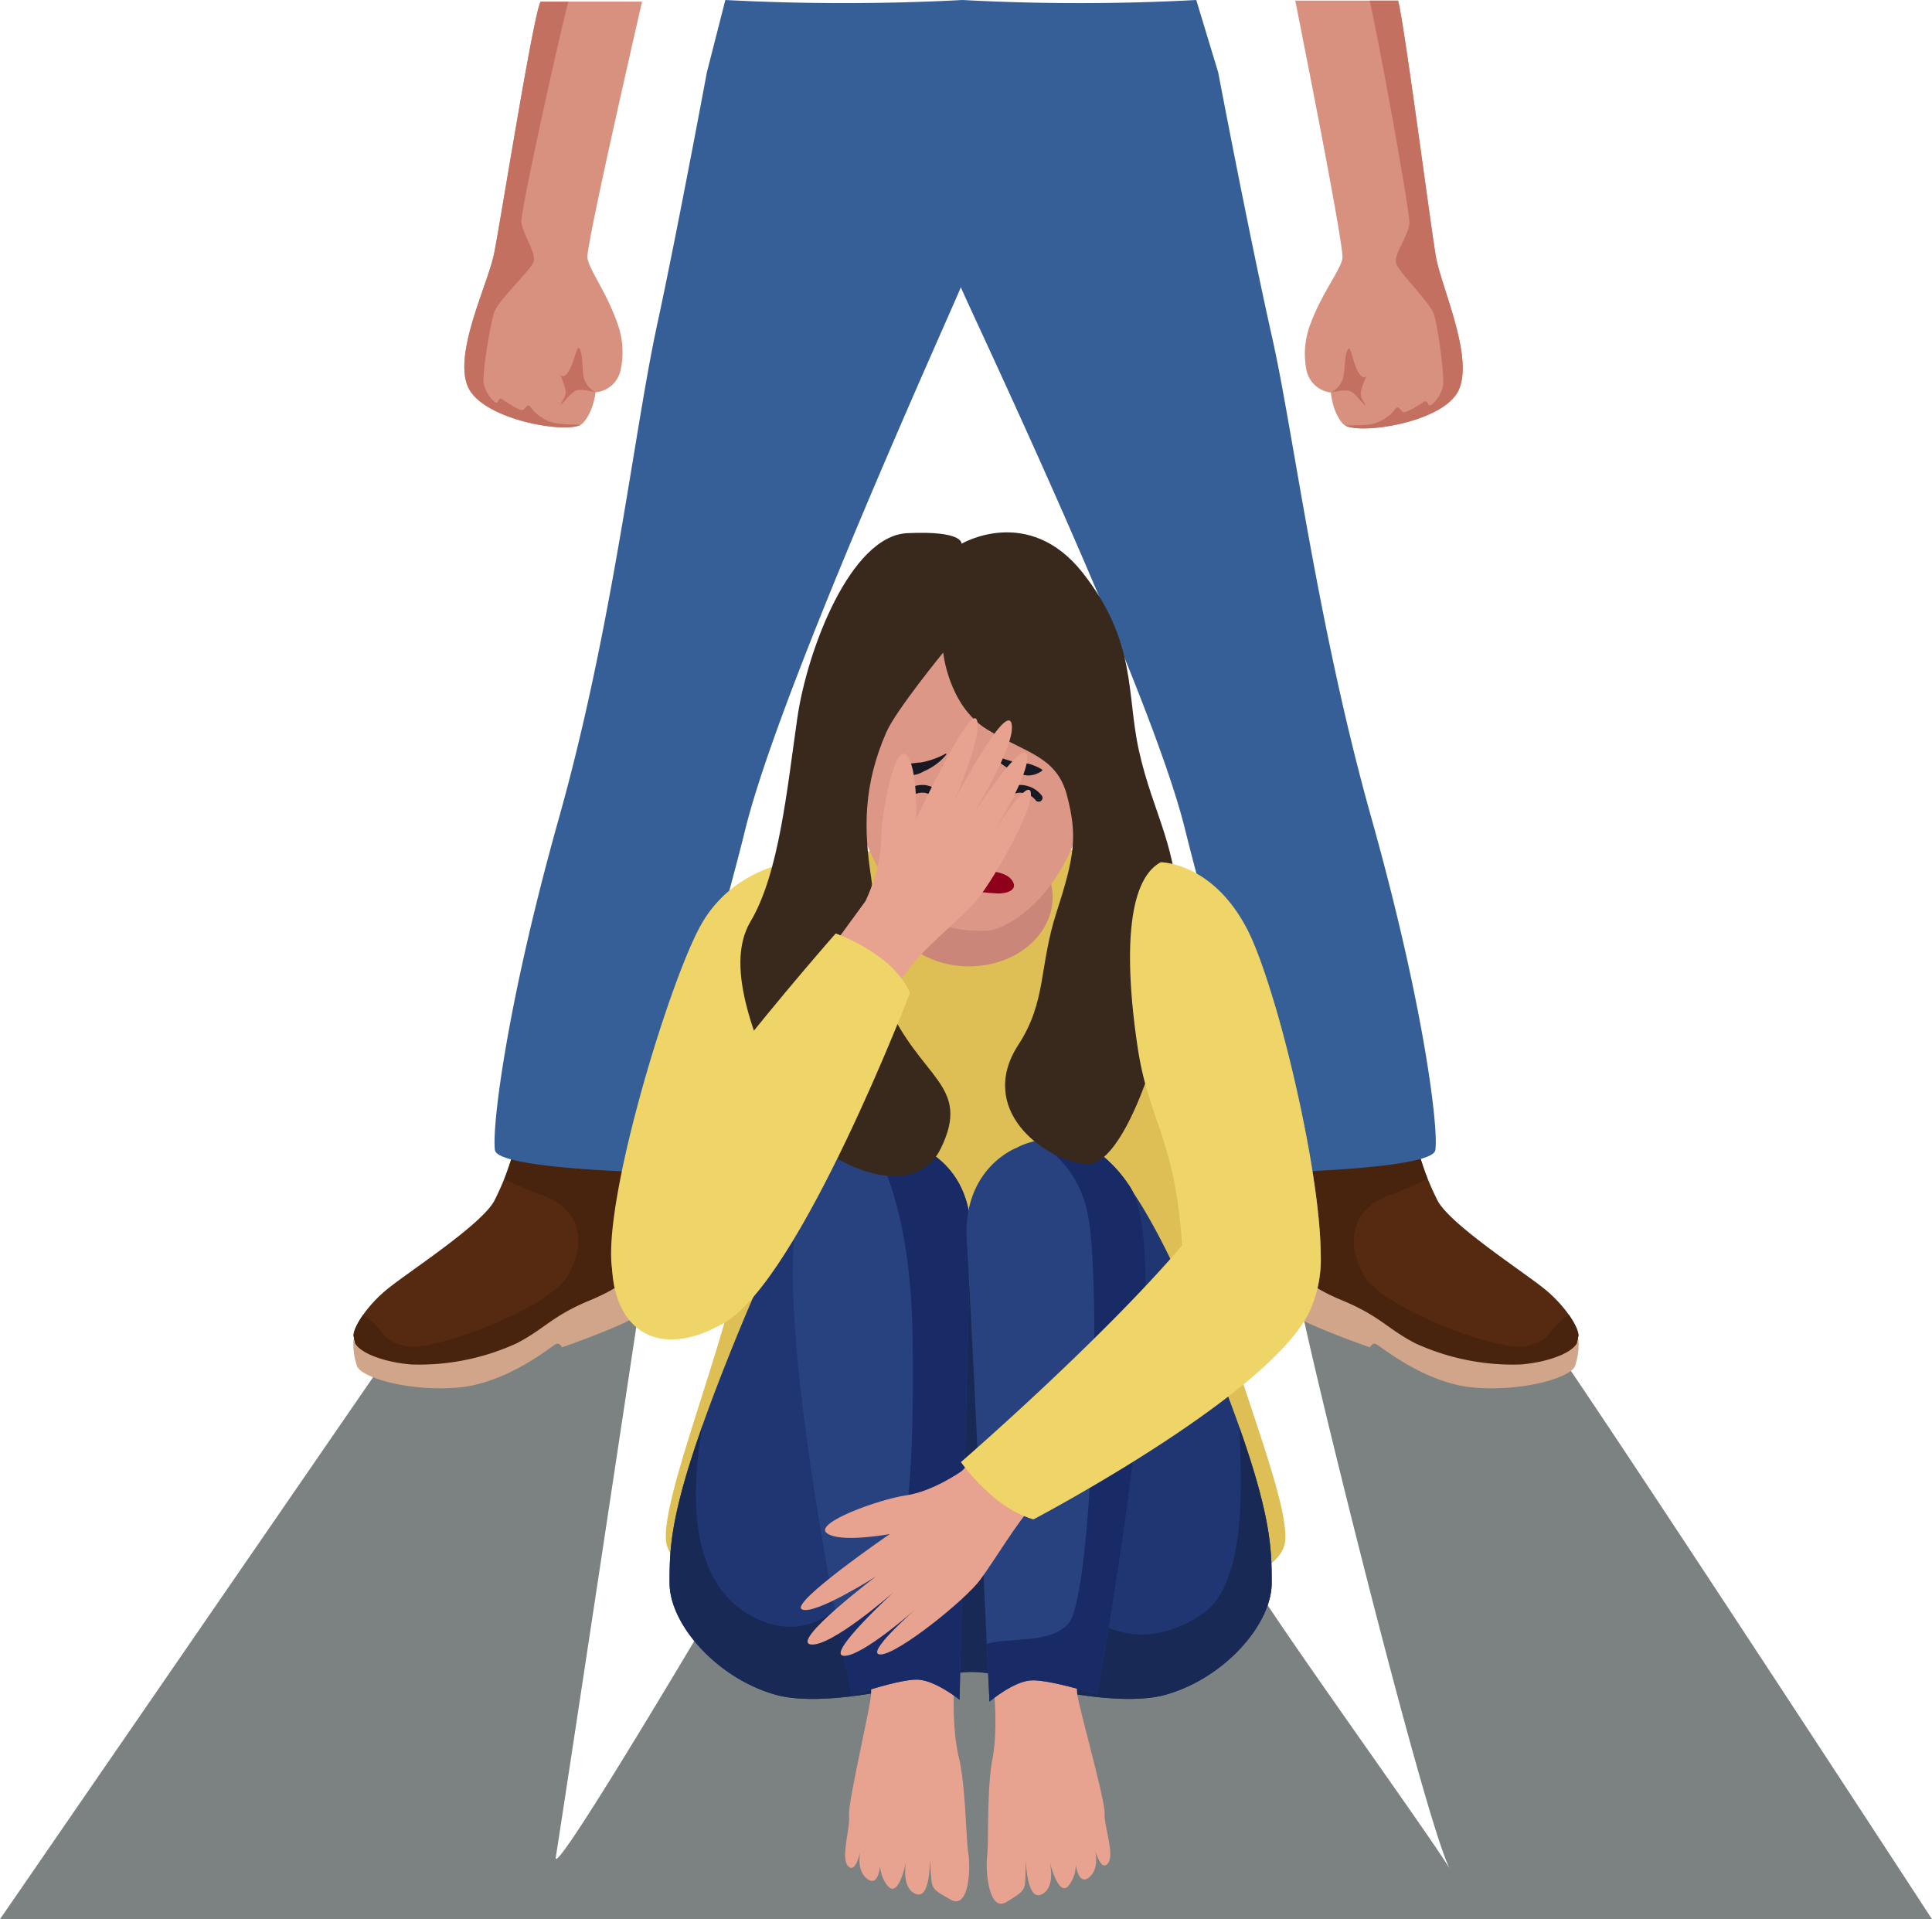 <svg id="Grupo_172271" data-name="Grupo 172271" xmlns="http://www.w3.org/2000/svg" xmlns:xlink="http://www.w3.org/1999/xlink" width="321.873" height="319.711" viewBox="0 0 321.873 319.711">
  <defs>
    <clipPath id="clip-path">
      <rect id="Rectángulo_215622" data-name="Rectángulo 215622" width="321.873" height="319.711" fill="none"/>
    </clipPath>
    <clipPath id="clip-path-3">
      <rect id="Rectángulo_215617" data-name="Rectángulo 215617" width="132.058" height="167.186" fill="none"/>
    </clipPath>
    <clipPath id="clip-path-4">
      <rect id="Rectángulo_215618" data-name="Rectángulo 215618" width="11.085" height="18.219" fill="none"/>
    </clipPath>
    <clipPath id="clip-path-5">
      <rect id="Rectángulo_215619" data-name="Rectángulo 215619" width="54.754" height="86.15" fill="none"/>
    </clipPath>
    <clipPath id="clip-path-6">
      <rect id="Rectángulo_215620" data-name="Rectángulo 215620" width="47.481" height="63.3" fill="none"/>
    </clipPath>
  </defs>
  <g id="Grupo_172270" data-name="Grupo 172270" clip-path="url(#clip-path)">
    <g id="Grupo_172269" data-name="Grupo 172269">
      <g id="Grupo_172268" data-name="Grupo 172268" clip-path="url(#clip-path)">
        <path id="Trazado_216870" data-name="Trazado 216870" d="M256.324,338.378c-3.964-3.4-40.8-12.613-40.023-5.643.655,5.89,20.867,87.7,25.207,96.16-4.508-7.333-36.424-51.321-33.129-48.974,3.751,2.672-85.584-.928-85.584-.928s-30.979,52.664-30.2,48.018,14.225-93.7,14.225-93.7-4.479,5.908-19.195,7.457a135.883,135.883,0,0,0-24.285,4.573L0,437.344H321.873s-63.268-97.01-65.549-98.966" transform="translate(0 -117.633)" fill="#7c8182"/>
        <path id="Trazado_216871" data-name="Trazado 216871" d="M137.717,297.259s3.943,20.559.281,25.346-10.983,4.506-14.644,7.04-6.2,5.633-18.869,5.633c-12.7,0-12.673-6.2-12.954-7.321s1.971-5.07,5.914-8.168,15.207-10.42,17.46-14.362a44.928,44.928,0,0,0,3.661-9.858Z" transform="translate(-32.6 -105.297)" fill="#552a11"/>
        <path id="Trazado_216872" data-name="Trazado 216872" d="M137.718,297.259l-19.15-1.69a53.339,53.339,0,0,1-1.925,6.114,62.647,62.647,0,0,0,6.583,2.816c6.638,2.49,6.915,8.714,3.734,13.693s-22.129,12.448-26.831,11.342c-4.485-1.056-3.313-2.866-7.034-5.191-1.145,1.631-1.712,3.018-1.562,3.615.281,1.125.253,7.321,12.954,7.321,12.673,0,15.208-3.1,18.869-5.633s10.983-2.252,14.644-7.04-.281-25.346-.281-25.346" transform="translate(-32.6 -105.297)" fill="#48230d"/>
        <path id="Trazado_216873" data-name="Trazado 216873" d="M139.543,325.922s-.313,3.348-8.63,6.79c-6.444,2.666-7.488,4.707-12.237,7.17a39,39,0,0,1-17.5,3.537c-4.75-.352-10.056-2.232-9.666-4.65a11.7,11.7,0,0,0,.566,4.97c.879,1.935,8.795,4.222,16.887,3.519s15.48-6.86,16.184-7.213,1.055.528,1.055.528S139.4,336,140.1,334.241s-.559-8.319-.559-8.319" transform="translate(-32.583 -116.111)" fill="#d1a589"/>
        <path id="Trazado_216874" data-name="Trazado 216874" d="M335.692,297.259s-3.943,20.559-.281,25.346,10.983,4.506,14.644,7.04,6.2,5.633,18.869,5.633c12.7,0,12.673-6.2,12.954-7.321s-1.971-5.07-5.913-8.168-15.208-10.42-17.461-14.362a44.929,44.929,0,0,1-3.661-9.858Z" transform="translate(-118.936 -105.297)" fill="#552a11"/>
        <path id="Trazado_216875" data-name="Trazado 216875" d="M335.692,297.259l19.15-1.69a53.338,53.338,0,0,0,1.925,6.114,62.646,62.646,0,0,1-6.583,2.816c-6.638,2.49-6.915,8.714-3.734,13.693s22.129,12.448,26.831,11.342c4.485-1.056,3.313-2.866,7.034-5.191,1.145,1.631,1.712,3.018,1.562,3.615-.281,1.125-.253,7.321-12.954,7.321-12.673,0-15.208-3.1-18.869-5.633s-10.983-2.252-14.644-7.04.281-25.346.281-25.346" transform="translate(-118.936 -105.297)" fill="#48230d"/>
        <path id="Trazado_216876" data-name="Trazado 216876" d="M333.419,325.922s.313,3.348,8.63,6.79c6.444,2.666,7.487,4.707,12.237,7.17a39,39,0,0,0,17.5,3.537c4.75-.352,10.056-2.232,9.666-4.65a11.7,11.7,0,0,1-.566,4.97c-.879,1.935-8.795,4.222-16.887,3.519s-15.48-6.86-16.184-7.213-1.055.528-1.055.528-13.193-4.574-13.9-6.333.559-8.319.559-8.319" transform="translate(-118.507 -116.111)" fill="#d1a589"/>
        <path id="Trazado_216877" data-name="Trazado 216877" d="M274.059,136.225c-9-32.046-12.989-64.218-16.457-79.7-4.056-18.1-9.047-44.446-9.047-44.446L244.893,0a364.476,364.476,0,0,1-38.938,0,377,377,0,0,1-39.517,0l-3.082,12.079s-4.946,26.6-8.3,42.111c-3.872,17.905-7.326,49.989-16.326,82.035s-11.252,52.387-10.652,55.411,25.052,3.627,25.052,3.627,10.652-33.038,16.652-57.224,35.292-88.415,35.892-90.229c.6,1.814,31.333,66.044,37.333,90.229s16.652,57.224,16.652,57.224,24.452-.6,25.052-3.627-1.652-23.365-10.652-55.411" transform="translate(-45.596)" fill="#365f98"/>
        <g id="Grupo_172258" data-name="Grupo 172258" transform="translate(82.394 28.077)" opacity="0.5" style="mix-blend-mode: multiply;isolation: isolate">
          <g id="Grupo_172257" data-name="Grupo 172257">
            <g id="Grupo_172256" data-name="Grupo 172256" clip-path="url(#clip-path-3)">
              <path id="Trazado_216878" data-name="Trazado 216878" d="M246.863,150.659c-1.84-8.947,6.992-10.557,5.94-13.5s-9.62-3.312-12.564-11.777c-4.417-10.673-26.057-51.108-27.34-54.743s10.05-12.856,8.8-15.209-8.8,1.069-9.981-.856,9.518-7.7,6.738-9.858-5.559,1.091-12.918,2.374-15.307-6.2-18.57-2.373,11.97,8.591,10.143,10.173-11.779-.633-10.143,3.165,10.072,9.606,10.143,15.3S174.574,127,170.241,134.539s-10.539,4.483-9.135,8.6,4.925,7.278,3.026,14.265-9.81,36.37-15.262,42.7c-3.779,4.387-14.594,5.435-20.879,5.666a9.041,9.041,0,0,0,.088,1.407c.6,3.023,25.052,3.628,25.052,3.628s10.652-33.039,16.652-57.225,35.292-88.415,35.892-90.229c.6,1.814,31.334,66.044,37.333,90.229S259.66,210.8,259.66,210.8c2.861-8.5-10.957-51.195-12.8-60.142" transform="translate(-127.991 -43.615)" fill="#365f98"/>
            </g>
          </g>
        </g>
        <g id="Grupo_172261" data-name="Grupo 172261" transform="translate(155.035 10.525)" opacity="0.5" style="mix-blend-mode: multiply;isolation: isolate">
          <g id="Grupo_172260" data-name="Grupo 172260">
            <g id="Grupo_172259" data-name="Grupo 172259" clip-path="url(#clip-path-4)">
              <path id="Trazado_216879" data-name="Trazado 216879" d="M241.528,16.419c.241,1.931.425,3.866.646,5.8l.572,5.8c.106.964.22,1.929.368,2.881a2.423,2.423,0,0,0,.06.292,1.12,1.12,0,0,0,.088.241,1.535,1.535,0,0,0,.281.423,3.167,3.167,0,0,0,1.024.689,7.526,7.526,0,0,0,1.535.494c.563.144,1.174.232,1.795.33,1.25.173,2.568.283,3.92.392h.005c.065.005.106.048.093.1a.115.115,0,0,1-.084.07,18.228,18.228,0,0,1-4.2.633,12.214,12.214,0,0,1-4.327-.512,4.445,4.445,0,0,1-1.844-1.151,2.711,2.711,0,0,1-.5-.867,2.3,2.3,0,0,1-.1-.464,2.743,2.743,0,0,1-.025-.431l.062-2.946c.01-1.956.055-3.911.122-5.87.089-1.96.149-3.916.276-5.879,0-.046.058-.086.122-.088s.106.028.111.069" transform="translate(-240.832 -16.35)" fill="#365f98"/>
            </g>
          </g>
        </g>
        <path id="Trazado_216880" data-name="Trazado 216880" d="M140.677,43.119c-.3-1.893,8.365-39.422,9.094-42.715.019-.086.035.072.049,0H132.9c-1.116,1.307-6.772,37.1-7.794,42.066-1.053,5.115-6.943,16.869-4.23,22.322s17.057,7.76,18.933,5.919,2.216-5.217,2.216-5.217a4.717,4.717,0,0,0,4.184-3.731,13.867,13.867,0,0,0-.313-7.087c-1.806-5.6-4.885-9.443-5.218-11.557" transform="translate(-42.81 -0.134)" fill="#d8907f"/>
        <path id="Trazado_216881" data-name="Trazado 216881" d="M150.795,97.437s-2.455-.715-3.362-.244-2.719,2.825-2.393,2.12,1-1.248.7-2.508a14.986,14.986,0,0,0-.95-2.578s.43,1.351,1.49-.233,1.41-4.912,1.931-3.685.305,3.333.646,4.806a4.123,4.123,0,0,0,1.943,2.322" transform="translate(-51.581 -32.078)" fill="#c47060"/>
        <path id="Trazado_216882" data-name="Trazado 216882" d="M131.158,67.885c-.462-.577-.786.309-1.21.561s-2.7-1.245-3.327-1.7-.648.009-.953.428-2.093-1.526-2.287-3.349,1.084-9.626,1.781-11.682,6.134-6.989,6.554-8.445-1.677-4.186-2.046-6.539c-.236-1.5,6.6-32.388,7.841-36.737H132.9c-1.115,1.307-6.772,37.1-7.794,42.066-1.053,5.116-6.943,16.869-4.231,22.322,2.6,5.231,15.9,7.565,18.636,6.121-.945-.084-2.447-.059-3.833-.229a6.793,6.793,0,0,1-4.52-2.813" transform="translate(-42.81 -0.149)" fill="#c47060"/>
        <path id="Trazado_216883" data-name="Trazado 216883" d="M352.3.132H335.117c.016.109.037-.151.066,0,.644,3.311,8.2,41.073,7.856,42.957-.386,2.1-3.564,5.872-5.514,11.419a13.865,13.865,0,0,0-.5,7.076,4.718,4.718,0,0,0,4.087,3.838s.252,3.382,2.081,5.272,16.228-.047,19.079-5.428-2.733-17.283-3.653-22.424C357.8,38.23,353.248,3.183,352.3.132" transform="translate(-119.387 -0.03)" fill="#d8907f"/>
        <path id="Trazado_216884" data-name="Trazado 216884" d="M344.435,97.53s2.472-.651,3.367-.158,2.645,2.9,2.338,2.182-.971-1.274-.632-2.526a14.949,14.949,0,0,1,1.016-2.552s-.465,1.339-1.484-.272-1.283-4.946-1.835-3.732-.391,3.324-.769,4.788a4.122,4.122,0,0,1-2,2.271" transform="translate(-122.706 -32.138)" fill="#c47060"/>
        <path id="Trazado_216885" data-name="Trazado 216885" d="M356.935.159h-4.741c1.156,4.642,6.9,35.828,6.634,37.265-.43,2.342-2.6,5.017-2.214,6.484s5.69,6.538,6.334,8.611,1.72,9.906,1.48,11.724-2.079,3.716-2.373,3.29-.3-.894-.941-.453-2.952,1.879-3.369,1.616-.719-1.156-1.195-.592a6.792,6.792,0,0,1-4.592,2.7c-1.39.135-2.89.071-3.837.131,2.7,1.514,16.052-.476,18.788-5.638,2.852-5.381-2.733-17.283-3.653-22.424-.827-4.611-5.375-39.658-6.32-42.709" transform="translate(-124.019 -0.057)" fill="#c47060"/>
        <path id="Trazado_216886" data-name="Trazado 216886" d="M261.72,281.565c-1.249-16.043,14.052-40.107,6.246-50.054S251.1,220.923,251.1,220.923a201.762,201.762,0,0,0-27.169-2.567,201.757,201.757,0,0,0-27.168,2.567s-9.056.641-16.863,10.588,7.182,33.048,5.933,49.091-14.677,46.524-13.428,54.225,27.792,13.8,51.525,16.363c23.734-2.567,50.277-8.663,51.526-16.363s-12.491-37.22-13.74-53.263" transform="translate(-61.392 -77.79)" fill="#ddbf55"/>
        <path id="Trazado_216887" data-name="Trazado 216887" d="M257,225.787c0,6.37-6.237,11.533-13.93,11.533s-13.93-5.163-13.93-11.533,6.237-11.533,13.93-11.533S257,219.417,257,225.787" transform="translate(-81.631 -76.329)" fill="#ca8679"/>
        <path id="Trazado_216888" data-name="Trazado 216888" d="M190.676,222.523s-11.99.333-17.822,11.32-18.051,52.12-13.839,59.112,21.94,10.807,27.124-4.509a217.1,217.1,0,0,0,9.4-40.287c1.944-12.984,1.3-22.307-4.861-25.637" transform="translate(-56.341 -79.275)" fill="#efd467"/>
        <path id="Trazado_216889" data-name="Trazado 216889" d="M261.589,326.047c-12.01-29.072-18.524-29.491-18.524-29.491-10.382-2.928-17.1,4.183-18.728,13.8a129.337,129.337,0,0,0-.862,12.977c-.25-6.069-.561-10.814-.928-12.977-1.629-9.621-8.346-16.732-18.728-13.8,0,0-6.513.418-18.524,29.491s-12.01,36.184-12.01,43.086,7.939,15.9,17.709,18.615c7.054,1.963,20.436-.694,27.715-3.031a16.158,16.158,0,0,1,9.97.031c7.153,2.33,20.186,4.955,27.209,3,9.771-2.719,17.71-11.713,17.71-18.615s0-14.014-12.01-43.086" transform="translate(-61.734 -105.412)" fill="#203673"/>
        <path id="Trazado_216890" data-name="Trazado 216890" d="M228.68,396.083c7.153,2.33,20.185,4.954,27.209,3,9.771-2.719,17.709-11.712,17.709-18.615,0-5.276-.006-10.687-5.373-25.927.294,8.768,1.427,26.132-6.339,31.2-10.018,6.533-18.729,2.613-23.956-5.227S231.4,333.036,225.3,328.68a6.123,6.123,0,0,0-1.521-.838c-.115,1.985-.216,4.289-.3,6.831-.108-2.6-.226-4.948-.355-6.961-3.4-.174-2.249,9.28-5.225,19.7-3.485,12.2-11.324,47.04-29.617,39.2-12.359-5.3-11.4-22.122-9.474-32.482-5.513,15.558-5.519,21.017-5.519,26.341,0,6.9,7.939,15.9,17.71,18.615,7.054,1.963,20.436-.693,27.715-3.031a16.158,16.158,0,0,1,9.97.031" transform="translate(-61.733 -116.748)" fill="#182955"/>
        <path id="Trazado_216891" data-name="Trazado 216891" d="M236.872,424.581s-.42,6.893.767,11.833,1.206,13.765,1.606,16.112.164,9.468-2.946,7.708-3.111-1.759-3.29-4.3l-.179-2.537s.188,6.949-2.372,5.871-1.536-5.6-1.536-5.6-1.193,6.4-3.051,4.338a5.6,5.6,0,0,1-1.206-4.733s-.048,5.037-2.164,3.58-1.188-4.941-1.188-4.941-.783,4.128-2.088,2.747.363-6.268.147-8.389,3.428-17.535,3.655-20.035-1.215-18.177-.583-20.638,12.318-2.848,13.308-.236,1.121,19.218,1.121,19.218" transform="translate(-77.92 -143.774)" fill="#e8a390"/>
        <path id="Trazado_216892" data-name="Trazado 216892" d="M226.049,295.995s-10.625-5.814-18.6,6.93,7.589,84.489,7.589,84.489,7.962-2.751,10.95-2.629,6.978,3.36,6.978,3.36,1.374-64.684,1.841-76.8c.474-12.281-8.759-15.348-8.759-15.348" transform="translate(-73.095 -104.978)" fill="#28427f"/>
        <path id="Trazado_216893" data-name="Trazado 216893" d="M230.1,296a13.363,13.363,0,0,0-8.06-1.12c2.469,3.8,6.878,13.318,7.153,33.077.383,27.535-1.53,43.979-8.8,46.274a13.044,13.044,0,0,1-3.848.559c1.453,7.612,2.541,12.628,2.541,12.628s7.962-2.751,10.95-2.629,6.978,3.36,6.978,3.36,1.374-64.684,1.841-76.8C239.334,299.064,230.1,296,230.1,296" transform="translate(-77.147 -104.981)" fill="#182b66"/>
        <path id="Trazado_216894" data-name="Trazado 216894" d="M256.542,425.034s.729,6.866-.234,11.858-.585,13.807-.88,16.172.262,9.466,3.29,7.564,3.029-1.9,3.093-4.444l.065-2.543s.124,6.951,2.633,5.756,1.282-5.669,1.282-5.669,1.48,6.339,3.242,4.192a5.608,5.608,0,0,0,.992-4.784s.274,5.03,2.323,3.476.964-4.992.964-4.992.968,4.088,2.209,2.648-.645-6.245-.524-8.373-4.213-17.36-4.551-19.847.4-18.215-.346-20.646-12.432-2.274-13.3.382-.255,19.251-.255,19.251" transform="translate(-90.972 -143.812)" fill="#e8a390"/>
        <path id="Trazado_216895" data-name="Trazado 216895" d="M258.554,296.157s10.474-6.094,18.766,6.433-5.458,84.662-5.458,84.662-8.029-2.538-11.013-2.337-6.891,3.543-6.891,3.543-3-64.625-3.774-76.726c-.783-12.264,8.371-15.575,8.371-15.575" transform="translate(-89.112 -104.979)" fill="#28427f"/>
        <path id="Trazado_216896" data-name="Trazado 216896" d="M279.186,302.59c-5.55-8.385-12.073-8.426-15.783-7.538,3.665,1.978,8.01,5.94,9.068,13.779,1.913,14.15.382,61.954-3.441,66.543-2.923,3.507-9.863,2.327-13.657,3.452.276,5.87.451,9.632.451,9.632s3.908-3.342,6.891-3.544,11.013,2.337,11.013,2.337,13.75-72.134,5.458-84.662" transform="translate(-90.978 -104.979)" fill="#182b66"/>
        <path id="Trazado_216897" data-name="Trazado 216897" d="M220.239,167.58a43.277,43.277,0,0,0,3.869,29.154c5.87,10.913,14.188,11.043,18.056,11.043s12.408-5.713,15.848-17.639,4.3-20.426,0-31.911-16.707-11.85-27.025-8.316-10.748,17.669-10.748,17.669" transform="translate(-78.107 -52.705)" fill="#dd9786"/>
        <path id="Trazado_216898" data-name="Trazado 216898" d="M225.4,157.779s.86,8.835,7.308,12.81,11.608,4.417,13.327,11.043,1.3,10-1.713,19.278-1.641,14.88-6.41,22.231c-6.878,10.6,3.87,18.994,11.178,19.878S264.6,215.687,264.6,202.877s-4.194-17.974-6.591-28.759c-2.11-9.5-.323-18.12-9.351-29.6s-20.206-4.859-20.206-4.859.43-2.208-9.029-1.766-16.694,19.438-18.333,30.837c-1.736,12.073-3.06,25.9-7.789,33.852s1.616,21.005,5.055,29.84,21.5,18.553,26.655,7.951-3.44-11.485-9.028-24.295-1.273-12.238-2.612-20.985c-1.209-7.9-1.3-15.223,2.567-24.057,1.587-3.625,9.458-13.252,9.458-13.252" transform="translate(-68.262 -49.075)" fill="#39291c"/>
        <path id="Trazado_216899" data-name="Trazado 216899" d="M234.045,375.506s-4.772,3.381-9.264,4.032-15.406,4.585-13.209,6.285,10.494.161,10.494.161-16.747,11.5-14.641,12.544,12.337-5.485,12.337-5.485-14.226,10.8-10.881,11.327,13.855-8.732,13.855-8.732-11.338,10.385-8.359,10.626,12.02-7.794,12.02-7.794-8.767,7.659-5.833,7.57,14.13-9.108,16.611-12.493,6.2-9.641,8.5-11.991,6.244-6.957,6.244-6.957l-8.692-8.492Z" transform="translate(-73.83 -130.426)" fill="#e8a390"/>
        <path id="Trazado_216900" data-name="Trazado 216900" d="M308.623,288.511c-.048-14.372-7.532-45.353-12.361-54.448-5.833-10.987-14.294-10.922-14.294-10.922-6.157,3.329-5.792,17.8-3.848,30.781,1.859,12.417,6.244,15.246,7.421,33.041-13.742,16.1-36.855,36.1-36.855,36.1s5.231,7.558,12.081,9.535c0,0,41.367-21.719,46.436-35.687a20.5,20.5,0,0,0,1.421-8.4" transform="translate(-88.595 -79.495)" fill="#efd467"/>
        <g id="Grupo_172264" data-name="Grupo 172264" transform="translate(165.312 166.956)" opacity="0.5" style="mix-blend-mode: multiply;isolation: isolate">
          <g id="Grupo_172263" data-name="Grupo 172263">
            <g id="Grupo_172262" data-name="Grupo 172262" clip-path="url(#clip-path-5)">
              <path id="Trazado_216901" data-name="Trazado 216901" d="M311.513,301.411c-.034-10.234-3.839-28.882-7.77-42.061,1.805,14.312,4.3,39.964,1.882,45.347-3.122,6.941-30.57,30.731-48.828,36.9a19.279,19.279,0,0,0,6.859,3.908s41.367-21.719,46.436-35.687a20.494,20.494,0,0,0,1.421-8.4" transform="translate(-256.796 -259.35)" fill="#efd467"/>
            </g>
          </g>
        </g>
        <path id="Trazado_216902" data-name="Trazado 216902" d="M256.814,195.029a11.078,11.078,0,0,0,2,.9,14.165,14.165,0,0,0,2.059.558,16.013,16.013,0,0,1,2.062.253,9.351,9.351,0,0,1,1.014.368,5.518,5.518,0,0,1,1.089.573l.008.005a.116.116,0,0,1,.027.163.105.105,0,0,1-.023.024,3.892,3.892,0,0,1-2.353.783,5.128,5.128,0,0,1-2.294-.7,10.113,10.113,0,0,1-2.047-1.181,8.9,8.9,0,0,1-1.679-1.608.1.1,0,0,1,.126-.144Z" transform="translate(-91.437 -69.474)" fill="#191923"/>
        <path id="Trazado_216903" data-name="Trazado 216903" d="M240.253,195.169a8.9,8.9,0,0,1-1.679,1.608,10.112,10.112,0,0,1-2.047,1.181,5.128,5.128,0,0,1-2.294.7,3.892,3.892,0,0,1-2.353-.783.117.117,0,0,1-.021-.163.12.12,0,0,1,.024-.023l.008-.006a5.5,5.5,0,0,1,1.089-.573,9.3,9.3,0,0,1,1.015-.368,16,16,0,0,1,2.062-.253,14.189,14.189,0,0,0,2.059-.558,11.073,11.073,0,0,0,2-.9l.007,0a.1.1,0,0,1,.126.144" transform="translate(-82.592 -69.474)" fill="#191923"/>
        <path id="Trazado_216904" data-name="Trazado 216904" d="M264.874,205.919a.642.642,0,0,1-.55-.308,3.3,3.3,0,0,0-2.963-1.163,5.4,5.4,0,0,0-2.5,1.3.644.644,0,1,1-.877-.942,6.762,6.762,0,0,1,3.212-1.634,4.591,4.591,0,0,1,4.229,1.77.643.643,0,0,1-.549.979" transform="translate(-91.834 -72.368)" fill="#191923"/>
        <path id="Trazado_216905" data-name="Trazado 216905" d="M233.562,205.919a.643.643,0,0,1-.548-.979,4.585,4.585,0,0,1,4.228-1.77,6.758,6.758,0,0,1,3.212,1.634.644.644,0,0,1-.877.942,5.525,5.525,0,0,0-2.5-1.3,3.294,3.294,0,0,0-2.962,1.163.644.644,0,0,1-.55.308" transform="translate(-82.978 -72.367)" fill="#191923"/>
        <path id="Trazado_216906" data-name="Trazado 216906" d="M254.866,226.725c-1.432-1.721-5.911-1.4-5.911-1.4s-4.479-.319-5.911,1.4.6,2.458,2.376,2.376,3.535-.352,3.535-.352,1.759.27,3.534.352,3.808-.655,2.377-2.376" transform="translate(-86.413 -80.264)" fill="#8f001b"/>
        <path id="Trazado_216907" data-name="Trazado 216907" d="M219.7,216.317s2.592-5.327,2.592-9.988,2.269-16.314,4.213-14.316,1.62,10.654,1.62,10.654,8.749-18.645,10.045-16.647-3.564,13.318-3.564,13.318,8.425-15.982,9.4-12.652S237.52,202,237.52,202s8.425-12.984,9.073-9.988-5.832,13.317-5.832,13.317,6.157-9.988,6.481-6.992-6.805,15.649-9.721,18.645-8.425,7.658-10.369,10.322-5.832,7.325-5.832,7.325l-9.4-7.658Z" transform="translate(-75.498 -66.217)" fill="#e8a390"/>
        <path id="Trazado_216908" data-name="Trazado 216908" d="M195.647,241.565s9.424,3.23,12.368,9.884c0,0-18.275,47.7-30.94,54.975s-19.706-.8-18.594-12.4,37.165-52.462,37.165-52.462" transform="translate(-56.419 -86.058)" fill="#efd467"/>
        <g id="Grupo_172267" data-name="Grupo 172267" transform="translate(104.114 159.835)" opacity="0.5" style="mix-blend-mode: multiply;isolation: isolate">
          <g id="Grupo_172266" data-name="Grupo 172266">
            <g id="Grupo_172265" data-name="Grupo 172265" clip-path="url(#clip-path-6)">
              <path id="Trazado_216909" data-name="Trazado 216909" d="M209.213,253.845a15.168,15.168,0,0,0-4.563-5.556c-5.305,10.1-24.679,46.548-30.8,52.079a36.667,36.667,0,0,1-12.116,6.985c2.9,4.562,8.624,6.014,16.543,1.467,12.664-7.273,30.939-54.975,30.939-54.975" transform="translate(-161.732 -248.289)" fill="#efd467"/>
            </g>
          </g>
        </g>
      </g>
    </g>
  </g>
</svg>
